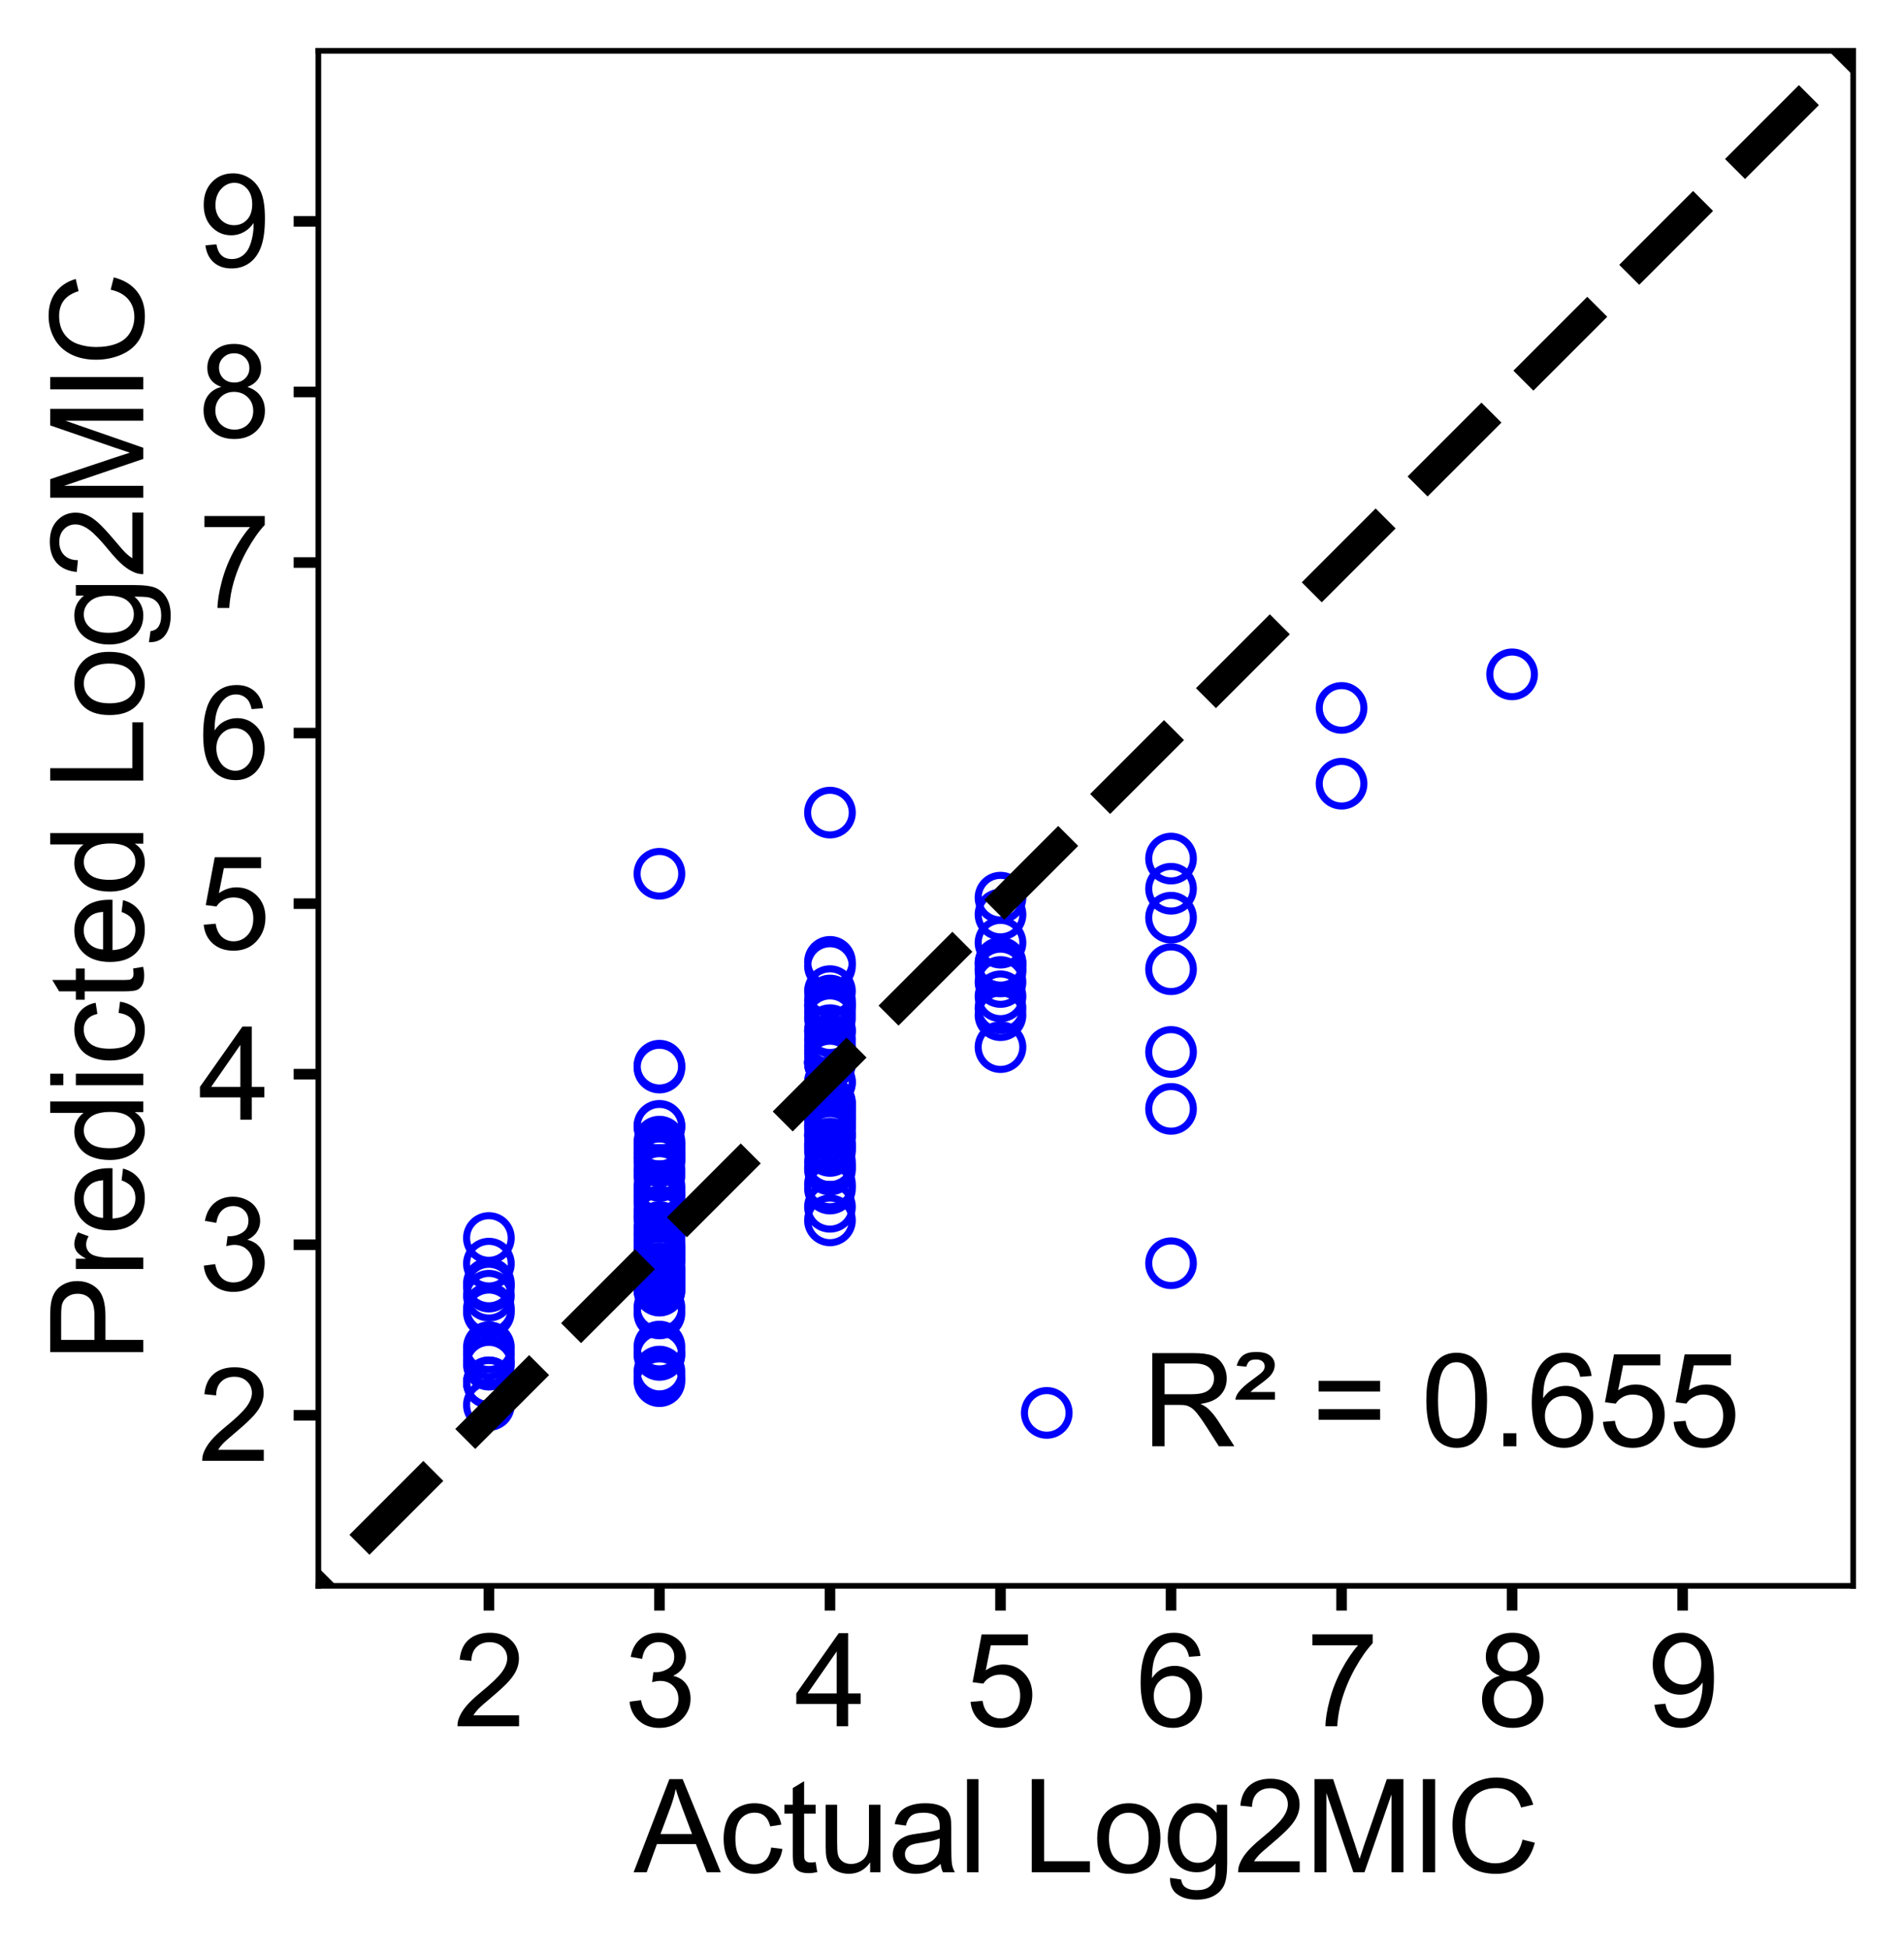 <?xml version="1.0" encoding="utf-8" standalone="no"?>
<!DOCTYPE svg PUBLIC "-//W3C//DTD SVG 1.1//EN"
  "http://www.w3.org/Graphics/SVG/1.1/DTD/svg11.dtd">
<svg height="276.193pt" version="1.1" viewBox="0 0 269.742 276.193" width="269.742pt" xmlns="http://www.w3.org/2000/svg" xmlns:xlink="http://www.w3.org/1999/xlink">
 <defs>
  <style type="text/css">*{stroke-linecap:butt;stroke-linejoin:round;}</style>
 </defs>
 <g id="figure_1">
  <g id="patch_1">
   <path d="M 0 276.193 
L 269.742 276.193 
L 269.742 0 
L 0 0 
z
" style="fill:#ffffff;"/>
  </g>
  <g id="axes_1">
   <g id="patch_2">
    <path d="M 45.102 224.64 
L 262.542 224.64 
L 262.542 7.2 
L 45.102 7.2 
z
" style="fill:#ffffff;"/>
   </g>
   <g id="PathCollection_1">
    <defs>
     <path d="M 0 3.162 
C 0.839 3.162 1.643 2.829 2.236 2.236 
C 2.829 1.643 3.162 0.839 3.162 -0 
C 3.162 -0.839 2.829 -1.643 2.236 -2.236 
C 1.643 -2.829 0.839 -3.162 0 -3.162 
C -0.839 -3.162 -1.643 -2.829 -2.236 -2.236 
C -2.829 -1.643 -3.162 -0.839 -3.162 0 
C -3.162 0.839 -2.829 1.643 -2.236 2.236 
C -1.643 2.829 -0.839 3.162 0 3.162 
z
" id="C0_0_17743bf99c"/>
    </defs>
    <g clip-path="url(#p6f85a875b4)">
     <use style="fill:none;stroke:#0000ff;" x="165.902" xlink:href="#C0_0_17743bf99c" y="178.937"/>
    </g>
    <g clip-path="url(#p6f85a875b4)">
     <use style="fill:none;stroke:#0000ff;" x="117.582" xlink:href="#C0_0_17743bf99c" y="147.247"/>
    </g>
    <g clip-path="url(#p6f85a875b4)">
     <use style="fill:none;stroke:#0000ff;" x="69.262" xlink:href="#C0_0_17743bf99c" y="183.536"/>
    </g>
    <g clip-path="url(#p6f85a875b4)">
     <use style="fill:none;stroke:#0000ff;" x="69.262" xlink:href="#C0_0_17743bf99c" y="193.302"/>
    </g>
    <g clip-path="url(#p6f85a875b4)">
     <use style="fill:none;stroke:#0000ff;" x="141.742" xlink:href="#C0_0_17743bf99c" y="127.152"/>
    </g>
    <g clip-path="url(#p6f85a875b4)">
     <use style="fill:none;stroke:#0000ff;" x="93.422" xlink:href="#C0_0_17743bf99c" y="168.033"/>
    </g>
    <g clip-path="url(#p6f85a875b4)">
     <use style="fill:none;stroke:#0000ff;" x="93.422" xlink:href="#C0_0_17743bf99c" y="181.04"/>
    </g>
    <g clip-path="url(#p6f85a875b4)">
     <use style="fill:none;stroke:#0000ff;" x="165.902" xlink:href="#C0_0_17743bf99c" y="137.291"/>
    </g>
    <g clip-path="url(#p6f85a875b4)">
     <use style="fill:none;stroke:#0000ff;" x="93.422" xlink:href="#C0_0_17743bf99c" y="164.102"/>
    </g>
    <g clip-path="url(#p6f85a875b4)">
     <use style="fill:none;stroke:#0000ff;" x="69.262" xlink:href="#C0_0_17743bf99c" y="195.877"/>
    </g>
    <g clip-path="url(#p6f85a875b4)">
     <use style="fill:none;stroke:#0000ff;" x="117.582" xlink:href="#C0_0_17743bf99c" y="159.907"/>
    </g>
    <g clip-path="url(#p6f85a875b4)">
     <use style="fill:none;stroke:#0000ff;" x="69.262" xlink:href="#C0_0_17743bf99c" y="199.023"/>
    </g>
    <g clip-path="url(#p6f85a875b4)">
     <use style="fill:none;stroke:#0000ff;" x="190.062" xlink:href="#C0_0_17743bf99c" y="100.278"/>
    </g>
    <g clip-path="url(#p6f85a875b4)">
     <use style="fill:none;stroke:#0000ff;" x="165.902" xlink:href="#C0_0_17743bf99c" y="121.616"/>
    </g>
    <g clip-path="url(#p6f85a875b4)">
     <use style="fill:none;stroke:#0000ff;" x="117.582" xlink:href="#C0_0_17743bf99c" y="162.258"/>
    </g>
    <g clip-path="url(#p6f85a875b4)">
     <use style="fill:none;stroke:#0000ff;" x="214.222" xlink:href="#C0_0_17743bf99c" y="95.52"/>
    </g>
    <g clip-path="url(#p6f85a875b4)">
     <use style="fill:none;stroke:#0000ff;" x="190.062" xlink:href="#C0_0_17743bf99c" y="111.012"/>
    </g>
    <g clip-path="url(#p6f85a875b4)">
     <use style="fill:none;stroke:#0000ff;" x="117.582" xlink:href="#C0_0_17743bf99c" y="158.726"/>
    </g>
    <g clip-path="url(#p6f85a875b4)">
     <use style="fill:none;stroke:#0000ff;" x="117.582" xlink:href="#C0_0_17743bf99c" y="161.985"/>
    </g>
    <g clip-path="url(#p6f85a875b4)">
     <use style="fill:none;stroke:#0000ff;" x="93.422" xlink:href="#C0_0_17743bf99c" y="179.655"/>
    </g>
    <g clip-path="url(#p6f85a875b4)">
     <use style="fill:none;stroke:#0000ff;" x="69.262" xlink:href="#C0_0_17743bf99c" y="192.844"/>
    </g>
    <g clip-path="url(#p6f85a875b4)">
     <use style="fill:none;stroke:#0000ff;" x="117.582" xlink:href="#C0_0_17743bf99c" y="153.258"/>
    </g>
    <g clip-path="url(#p6f85a875b4)">
     <use style="fill:none;stroke:#0000ff;" x="93.422" xlink:href="#C0_0_17743bf99c" y="182.316"/>
    </g>
    <g clip-path="url(#p6f85a875b4)">
     <use style="fill:none;stroke:#0000ff;" x="69.262" xlink:href="#C0_0_17743bf99c" y="191.807"/>
    </g>
    <g clip-path="url(#p6f85a875b4)">
     <use style="fill:none;stroke:#0000ff;" x="165.902" xlink:href="#C0_0_17743bf99c" y="157.072"/>
    </g>
    <g clip-path="url(#p6f85a875b4)">
     <use style="fill:none;stroke:#0000ff;" x="117.582" xlink:href="#C0_0_17743bf99c" y="115.106"/>
    </g>
    <g clip-path="url(#p6f85a875b4)">
     <use style="fill:none;stroke:#0000ff;" x="117.582" xlink:href="#C0_0_17743bf99c" y="141.723"/>
    </g>
    <g clip-path="url(#p6f85a875b4)">
     <use style="fill:none;stroke:#0000ff;" x="141.742" xlink:href="#C0_0_17743bf99c" y="141.13"/>
    </g>
    <g clip-path="url(#p6f85a875b4)">
     <use style="fill:none;stroke:#0000ff;" x="117.582" xlink:href="#C0_0_17743bf99c" y="150.455"/>
    </g>
    <g clip-path="url(#p6f85a875b4)">
     <use style="fill:none;stroke:#0000ff;" x="117.582" xlink:href="#C0_0_17743bf99c" y="150.539"/>
    </g>
    <g clip-path="url(#p6f85a875b4)">
     <use style="fill:none;stroke:#0000ff;" x="93.422" xlink:href="#C0_0_17743bf99c" y="180.865"/>
    </g>
    <g clip-path="url(#p6f85a875b4)">
     <use style="fill:none;stroke:#0000ff;" x="93.422" xlink:href="#C0_0_17743bf99c" y="166.576"/>
    </g>
    <g clip-path="url(#p6f85a875b4)">
     <use style="fill:none;stroke:#0000ff;" x="117.582" xlink:href="#C0_0_17743bf99c" y="170.941"/>
    </g>
    <g clip-path="url(#p6f85a875b4)">
     <use style="fill:none;stroke:#0000ff;" x="117.582" xlink:href="#C0_0_17743bf99c" y="159.361"/>
    </g>
    <g clip-path="url(#p6f85a875b4)">
     <use style="fill:none;stroke:#0000ff;" x="117.582" xlink:href="#C0_0_17743bf99c" y="162.596"/>
    </g>
    <g clip-path="url(#p6f85a875b4)">
     <use style="fill:none;stroke:#0000ff;" x="93.422" xlink:href="#C0_0_17743bf99c" y="180.103"/>
    </g>
    <g clip-path="url(#p6f85a875b4)">
     <use style="fill:none;stroke:#0000ff;" x="93.422" xlink:href="#C0_0_17743bf99c" y="182.059"/>
    </g>
    <g clip-path="url(#p6f85a875b4)">
     <use style="fill:none;stroke:#0000ff;" x="117.582" xlink:href="#C0_0_17743bf99c" y="158.192"/>
    </g>
    <g clip-path="url(#p6f85a875b4)">
     <use style="fill:none;stroke:#0000ff;" x="93.422" xlink:href="#C0_0_17743bf99c" y="151.22"/>
    </g>
    <g clip-path="url(#p6f85a875b4)">
     <use style="fill:none;stroke:#0000ff;" x="93.422" xlink:href="#C0_0_17743bf99c" y="177.489"/>
    </g>
    <g clip-path="url(#p6f85a875b4)">
     <use style="fill:none;stroke:#0000ff;" x="117.582" xlink:href="#C0_0_17743bf99c" y="145.922"/>
    </g>
    <g clip-path="url(#p6f85a875b4)">
     <use style="fill:none;stroke:#0000ff;" x="117.582" xlink:href="#C0_0_17743bf99c" y="158.353"/>
    </g>
    <g clip-path="url(#p6f85a875b4)">
     <use style="fill:none;stroke:#0000ff;" x="117.582" xlink:href="#C0_0_17743bf99c" y="149.251"/>
    </g>
    <g clip-path="url(#p6f85a875b4)">
     <use style="fill:none;stroke:#0000ff;" x="117.582" xlink:href="#C0_0_17743bf99c" y="163.028"/>
    </g>
    <g clip-path="url(#p6f85a875b4)">
     <use style="fill:none;stroke:#0000ff;" x="93.422" xlink:href="#C0_0_17743bf99c" y="163.271"/>
    </g>
    <g clip-path="url(#p6f85a875b4)">
     <use style="fill:none;stroke:#0000ff;" x="93.422" xlink:href="#C0_0_17743bf99c" y="180.391"/>
    </g>
    <g clip-path="url(#p6f85a875b4)">
     <use style="fill:none;stroke:#0000ff;" x="141.742" xlink:href="#C0_0_17743bf99c" y="137.607"/>
    </g>
    <g clip-path="url(#p6f85a875b4)">
     <use style="fill:none;stroke:#0000ff;" x="141.742" xlink:href="#C0_0_17743bf99c" y="136.38"/>
    </g>
    <g clip-path="url(#p6f85a875b4)">
     <use style="fill:none;stroke:#0000ff;" x="117.582" xlink:href="#C0_0_17743bf99c" y="142.495"/>
    </g>
    <g clip-path="url(#p6f85a875b4)">
     <use style="fill:none;stroke:#0000ff;" x="117.582" xlink:href="#C0_0_17743bf99c" y="157.148"/>
    </g>
    <g clip-path="url(#p6f85a875b4)">
     <use style="fill:none;stroke:#0000ff;" x="141.742" xlink:href="#C0_0_17743bf99c" y="136.479"/>
    </g>
    <g clip-path="url(#p6f85a875b4)">
     <use style="fill:none;stroke:#0000ff;" x="165.902" xlink:href="#C0_0_17743bf99c" y="129.989"/>
    </g>
    <g clip-path="url(#p6f85a875b4)">
     <use style="fill:none;stroke:#0000ff;" x="165.902" xlink:href="#C0_0_17743bf99c" y="125.891"/>
    </g>
    <g clip-path="url(#p6f85a875b4)">
     <use style="fill:none;stroke:#0000ff;" x="117.582" xlink:href="#C0_0_17743bf99c" y="160.737"/>
    </g>
    <g clip-path="url(#p6f85a875b4)">
     <use style="fill:none;stroke:#0000ff;" x="93.422" xlink:href="#C0_0_17743bf99c" y="170.347"/>
    </g>
    <g clip-path="url(#p6f85a875b4)">
     <use style="fill:none;stroke:#0000ff;" x="93.422" xlink:href="#C0_0_17743bf99c" y="163.588"/>
    </g>
    <g clip-path="url(#p6f85a875b4)">
     <use style="fill:none;stroke:#0000ff;" x="93.422" xlink:href="#C0_0_17743bf99c" y="169.448"/>
    </g>
    <g clip-path="url(#p6f85a875b4)">
     <use style="fill:none;stroke:#0000ff;" x="93.422" xlink:href="#C0_0_17743bf99c" y="172.391"/>
    </g>
    <g clip-path="url(#p6f85a875b4)">
     <use style="fill:none;stroke:#0000ff;" x="117.582" xlink:href="#C0_0_17743bf99c" y="136.839"/>
    </g>
    <g clip-path="url(#p6f85a875b4)">
     <use style="fill:none;stroke:#0000ff;" x="93.422" xlink:href="#C0_0_17743bf99c" y="150.954"/>
    </g>
    <g clip-path="url(#p6f85a875b4)">
     <use style="fill:none;stroke:#0000ff;" x="117.582" xlink:href="#C0_0_17743bf99c" y="172.865"/>
    </g>
    <g clip-path="url(#p6f85a875b4)">
     <use style="fill:none;stroke:#0000ff;" x="117.582" xlink:href="#C0_0_17743bf99c" y="136.247"/>
    </g>
    <g clip-path="url(#p6f85a875b4)">
     <use style="fill:none;stroke:#0000ff;" x="141.742" xlink:href="#C0_0_17743bf99c" y="148.324"/>
    </g>
    <g clip-path="url(#p6f85a875b4)">
     <use style="fill:none;stroke:#0000ff;" x="141.742" xlink:href="#C0_0_17743bf99c" y="133.53"/>
    </g>
    <g clip-path="url(#p6f85a875b4)">
     <use style="fill:none;stroke:#0000ff;" x="141.742" xlink:href="#C0_0_17743bf99c" y="143.798"/>
    </g>
    <g clip-path="url(#p6f85a875b4)">
     <use style="fill:none;stroke:#0000ff;" x="117.582" xlink:href="#C0_0_17743bf99c" y="158.212"/>
    </g>
    <g clip-path="url(#p6f85a875b4)">
     <use style="fill:none;stroke:#0000ff;" x="93.422" xlink:href="#C0_0_17743bf99c" y="162.194"/>
    </g>
    <g clip-path="url(#p6f85a875b4)">
     <use style="fill:none;stroke:#0000ff;" x="93.422" xlink:href="#C0_0_17743bf99c" y="168.664"/>
    </g>
    <g clip-path="url(#p6f85a875b4)">
     <use style="fill:none;stroke:#0000ff;" x="117.582" xlink:href="#C0_0_17743bf99c" y="165.238"/>
    </g>
    <g clip-path="url(#p6f85a875b4)">
     <use style="fill:none;stroke:#0000ff;" x="141.742" xlink:href="#C0_0_17743bf99c" y="142.793"/>
    </g>
    <g clip-path="url(#p6f85a875b4)">
     <use style="fill:none;stroke:#0000ff;" x="117.582" xlink:href="#C0_0_17743bf99c" y="168.36"/>
    </g>
    <g clip-path="url(#p6f85a875b4)">
     <use style="fill:none;stroke:#0000ff;" x="93.422" xlink:href="#C0_0_17743bf99c" y="165.716"/>
    </g>
    <g clip-path="url(#p6f85a875b4)">
     <use style="fill:none;stroke:#0000ff;" x="93.422" xlink:href="#C0_0_17743bf99c" y="123.769"/>
    </g>
    <g clip-path="url(#p6f85a875b4)">
     <use style="fill:none;stroke:#0000ff;" x="141.742" xlink:href="#C0_0_17743bf99c" y="139.099"/>
    </g>
    <g clip-path="url(#p6f85a875b4)">
     <use style="fill:none;stroke:#0000ff;" x="141.742" xlink:href="#C0_0_17743bf99c" y="129.542"/>
    </g>
    <g clip-path="url(#p6f85a875b4)">
     <use style="fill:none;stroke:#0000ff;" x="93.422" xlink:href="#C0_0_17743bf99c" y="179.907"/>
    </g>
    <g clip-path="url(#p6f85a875b4)">
     <use style="fill:none;stroke:#0000ff;" x="93.422" xlink:href="#C0_0_17743bf99c" y="178.484"/>
    </g>
    <g clip-path="url(#p6f85a875b4)">
     <use style="fill:none;stroke:#0000ff;" x="93.422" xlink:href="#C0_0_17743bf99c" y="172.306"/>
    </g>
    <g clip-path="url(#p6f85a875b4)">
     <use style="fill:none;stroke:#0000ff;" x="93.422" xlink:href="#C0_0_17743bf99c" y="195.125"/>
    </g>
    <g clip-path="url(#p6f85a875b4)">
     <use style="fill:none;stroke:#0000ff;" x="93.422" xlink:href="#C0_0_17743bf99c" y="171.582"/>
    </g>
    <g clip-path="url(#p6f85a875b4)">
     <use style="fill:none;stroke:#0000ff;" x="93.422" xlink:href="#C0_0_17743bf99c" y="194.282"/>
    </g>
    <g clip-path="url(#p6f85a875b4)">
     <use style="fill:none;stroke:#0000ff;" x="93.422" xlink:href="#C0_0_17743bf99c" y="164.027"/>
    </g>
    <g clip-path="url(#p6f85a875b4)">
     <use style="fill:none;stroke:#0000ff;" x="93.422" xlink:href="#C0_0_17743bf99c" y="182.313"/>
    </g>
    <g clip-path="url(#p6f85a875b4)">
     <use style="fill:none;stroke:#0000ff;" x="69.262" xlink:href="#C0_0_17743bf99c" y="185.374"/>
    </g>
    <g clip-path="url(#p6f85a875b4)">
     <use style="fill:none;stroke:#0000ff;" x="117.582" xlink:href="#C0_0_17743bf99c" y="146.114"/>
    </g>
    <g clip-path="url(#p6f85a875b4)">
     <use style="fill:none;stroke:#0000ff;" x="117.582" xlink:href="#C0_0_17743bf99c" y="157.094"/>
    </g>
    <g clip-path="url(#p6f85a875b4)">
     <use style="fill:none;stroke:#0000ff;" x="69.262" xlink:href="#C0_0_17743bf99c" y="185.896"/>
    </g>
    <g clip-path="url(#p6f85a875b4)">
     <use style="fill:none;stroke:#0000ff;" x="93.422" xlink:href="#C0_0_17743bf99c" y="186.046"/>
    </g>
    <g clip-path="url(#p6f85a875b4)">
     <use style="fill:none;stroke:#0000ff;" x="93.422" xlink:href="#C0_0_17743bf99c" y="195.64"/>
    </g>
    <g clip-path="url(#p6f85a875b4)">
     <use style="fill:none;stroke:#0000ff;" x="93.422" xlink:href="#C0_0_17743bf99c" y="163.318"/>
    </g>
    <g clip-path="url(#p6f85a875b4)">
     <use style="fill:none;stroke:#0000ff;" x="93.422" xlink:href="#C0_0_17743bf99c" y="172.044"/>
    </g>
    <g clip-path="url(#p6f85a875b4)">
     <use style="fill:none;stroke:#0000ff;" x="93.422" xlink:href="#C0_0_17743bf99c" y="177.727"/>
    </g>
    <g clip-path="url(#p6f85a875b4)">
     <use style="fill:none;stroke:#0000ff;" x="93.422" xlink:href="#C0_0_17743bf99c" y="176.897"/>
    </g>
    <g clip-path="url(#p6f85a875b4)">
     <use style="fill:none;stroke:#0000ff;" x="93.422" xlink:href="#C0_0_17743bf99c" y="182.71"/>
    </g>
    <g clip-path="url(#p6f85a875b4)">
     <use style="fill:none;stroke:#0000ff;" x="69.262" xlink:href="#C0_0_17743bf99c" y="178.995"/>
    </g>
    <g clip-path="url(#p6f85a875b4)">
     <use style="fill:none;stroke:#0000ff;" x="93.422" xlink:href="#C0_0_17743bf99c" y="164.498"/>
    </g>
    <g clip-path="url(#p6f85a875b4)">
     <use style="fill:none;stroke:#0000ff;" x="93.422" xlink:href="#C0_0_17743bf99c" y="178.28"/>
    </g>
    <g clip-path="url(#p6f85a875b4)">
     <use style="fill:none;stroke:#0000ff;" x="93.422" xlink:href="#C0_0_17743bf99c" y="190.74"/>
    </g>
    <g clip-path="url(#p6f85a875b4)">
     <use style="fill:none;stroke:#0000ff;" x="93.422" xlink:href="#C0_0_17743bf99c" y="159.477"/>
    </g>
    <g clip-path="url(#p6f85a875b4)">
     <use style="fill:none;stroke:#0000ff;" x="117.582" xlink:href="#C0_0_17743bf99c" y="144.228"/>
    </g>
    <g clip-path="url(#p6f85a875b4)">
     <use style="fill:none;stroke:#0000ff;" x="93.422" xlink:href="#C0_0_17743bf99c" y="169.244"/>
    </g>
    <g clip-path="url(#p6f85a875b4)">
     <use style="fill:none;stroke:#0000ff;" x="93.422" xlink:href="#C0_0_17743bf99c" y="178.646"/>
    </g>
    <g clip-path="url(#p6f85a875b4)">
     <use style="fill:none;stroke:#0000ff;" x="93.422" xlink:href="#C0_0_17743bf99c" y="182.818"/>
    </g>
    <g clip-path="url(#p6f85a875b4)">
     <use style="fill:none;stroke:#0000ff;" x="69.262" xlink:href="#C0_0_17743bf99c" y="195.823"/>
    </g>
    <g clip-path="url(#p6f85a875b4)">
     <use style="fill:none;stroke:#0000ff;" x="93.422" xlink:href="#C0_0_17743bf99c" y="174.736"/>
    </g>
    <g clip-path="url(#p6f85a875b4)">
     <use style="fill:none;stroke:#0000ff;" x="93.422" xlink:href="#C0_0_17743bf99c" y="185.192"/>
    </g>
    <g clip-path="url(#p6f85a875b4)">
     <use style="fill:none;stroke:#0000ff;" x="69.262" xlink:href="#C0_0_17743bf99c" y="181.804"/>
    </g>
    <g clip-path="url(#p6f85a875b4)">
     <use style="fill:none;stroke:#0000ff;" x="69.262" xlink:href="#C0_0_17743bf99c" y="182.246"/>
    </g>
    <g clip-path="url(#p6f85a875b4)">
     <use style="fill:none;stroke:#0000ff;" x="69.262" xlink:href="#C0_0_17743bf99c" y="195.807"/>
    </g>
    <g clip-path="url(#p6f85a875b4)">
     <use style="fill:none;stroke:#0000ff;" x="93.422" xlink:href="#C0_0_17743bf99c" y="191.631"/>
    </g>
    <g clip-path="url(#p6f85a875b4)">
     <use style="fill:none;stroke:#0000ff;" x="93.422" xlink:href="#C0_0_17743bf99c" y="181.327"/>
    </g>
    <g clip-path="url(#p6f85a875b4)">
     <use style="fill:none;stroke:#0000ff;" x="93.422" xlink:href="#C0_0_17743bf99c" y="191.919"/>
    </g>
    <g clip-path="url(#p6f85a875b4)">
     <use style="fill:none;stroke:#0000ff;" x="69.262" xlink:href="#C0_0_17743bf99c" y="190.827"/>
    </g>
    <g clip-path="url(#p6f85a875b4)">
     <use style="fill:none;stroke:#0000ff;" x="93.422" xlink:href="#C0_0_17743bf99c" y="181.814"/>
    </g>
    <g clip-path="url(#p6f85a875b4)">
     <use style="fill:none;stroke:#0000ff;" x="93.422" xlink:href="#C0_0_17743bf99c" y="162.52"/>
    </g>
    <g clip-path="url(#p6f85a875b4)">
     <use style="fill:none;stroke:#0000ff;" x="117.582" xlink:href="#C0_0_17743bf99c" y="164.635"/>
    </g>
    <g clip-path="url(#p6f85a875b4)">
     <use style="fill:none;stroke:#0000ff;" x="117.582" xlink:href="#C0_0_17743bf99c" y="142.37"/>
    </g>
    <g clip-path="url(#p6f85a875b4)">
     <use style="fill:none;stroke:#0000ff;" x="117.582" xlink:href="#C0_0_17743bf99c" y="148.177"/>
    </g>
    <g clip-path="url(#p6f85a875b4)">
     <use style="fill:none;stroke:#0000ff;" x="117.582" xlink:href="#C0_0_17743bf99c" y="150.531"/>
    </g>
    <g clip-path="url(#p6f85a875b4)">
     <use style="fill:none;stroke:#0000ff;" x="117.582" xlink:href="#C0_0_17743bf99c" y="148.743"/>
    </g>
    <g clip-path="url(#p6f85a875b4)">
     <use style="fill:none;stroke:#0000ff;" x="117.582" xlink:href="#C0_0_17743bf99c" y="165.671"/>
    </g>
    <g clip-path="url(#p6f85a875b4)">
     <use style="fill:none;stroke:#0000ff;" x="117.582" xlink:href="#C0_0_17743bf99c" y="156.182"/>
    </g>
    <g clip-path="url(#p6f85a875b4)">
     <use style="fill:none;stroke:#0000ff;" x="117.582" xlink:href="#C0_0_17743bf99c" y="167.76"/>
    </g>
    <g clip-path="url(#p6f85a875b4)">
     <use style="fill:none;stroke:#0000ff;" x="93.422" xlink:href="#C0_0_17743bf99c" y="172.306"/>
    </g>
    <g clip-path="url(#p6f85a875b4)">
     <use style="fill:none;stroke:#0000ff;" x="117.582" xlink:href="#C0_0_17743bf99c" y="143.353"/>
    </g>
    <g clip-path="url(#p6f85a875b4)">
     <use style="fill:none;stroke:#0000ff;" x="117.582" xlink:href="#C0_0_17743bf99c" y="140.395"/>
    </g>
    <g clip-path="url(#p6f85a875b4)">
     <use style="fill:none;stroke:#0000ff;" x="117.582" xlink:href="#C0_0_17743bf99c" y="159.504"/>
    </g>
    <g clip-path="url(#p6f85a875b4)">
     <use style="fill:none;stroke:#0000ff;" x="117.582" xlink:href="#C0_0_17743bf99c" y="150.503"/>
    </g>
    <g clip-path="url(#p6f85a875b4)">
     <use style="fill:none;stroke:#0000ff;" x="117.582" xlink:href="#C0_0_17743bf99c" y="150.412"/>
    </g>
    <g clip-path="url(#p6f85a875b4)">
     <use style="fill:none;stroke:#0000ff;" x="117.582" xlink:href="#C0_0_17743bf99c" y="160.777"/>
    </g>
    <g clip-path="url(#p6f85a875b4)">
     <use style="fill:none;stroke:#0000ff;" x="117.582" xlink:href="#C0_0_17743bf99c" y="150.644"/>
    </g>
    <g clip-path="url(#p6f85a875b4)">
     <use style="fill:none;stroke:#0000ff;" x="93.422" xlink:href="#C0_0_17743bf99c" y="161.712"/>
    </g>
    <g clip-path="url(#p6f85a875b4)">
     <use style="fill:none;stroke:#0000ff;" x="141.742" xlink:href="#C0_0_17743bf99c" y="137.16"/>
    </g>
    <g clip-path="url(#p6f85a875b4)">
     <use style="fill:none;stroke:#0000ff;" x="117.582" xlink:href="#C0_0_17743bf99c" y="153.361"/>
    </g>
    <g clip-path="url(#p6f85a875b4)">
     <use style="fill:none;stroke:#0000ff;" x="117.582" xlink:href="#C0_0_17743bf99c" y="157.402"/>
    </g>
    <g clip-path="url(#p6f85a875b4)">
     <use style="fill:none;stroke:#0000ff;" x="93.422" xlink:href="#C0_0_17743bf99c" y="173.813"/>
    </g>
    <g clip-path="url(#p6f85a875b4)">
     <use style="fill:none;stroke:#0000ff;" x="93.422" xlink:href="#C0_0_17743bf99c" y="176.964"/>
    </g>
    <g clip-path="url(#p6f85a875b4)">
     <use style="fill:none;stroke:#0000ff;" x="69.262" xlink:href="#C0_0_17743bf99c" y="175.361"/>
    </g>
    <g clip-path="url(#p6f85a875b4)">
     <use style="fill:none;stroke:#0000ff;" x="93.422" xlink:href="#C0_0_17743bf99c" y="175.853"/>
    </g>
    <g clip-path="url(#p6f85a875b4)">
     <use style="fill:none;stroke:#0000ff;" x="93.422" xlink:href="#C0_0_17743bf99c" y="163.966"/>
    </g>
    <g clip-path="url(#p6f85a875b4)">
     <use style="fill:none;stroke:#0000ff;" x="93.422" xlink:href="#C0_0_17743bf99c" y="174.855"/>
    </g>
    <g clip-path="url(#p6f85a875b4)">
     <use style="fill:none;stroke:#0000ff;" x="93.422" xlink:href="#C0_0_17743bf99c" y="176.662"/>
    </g>
    <g clip-path="url(#p6f85a875b4)">
     <use style="fill:none;stroke:#0000ff;" x="165.902" xlink:href="#C0_0_17743bf99c" y="149.009"/>
    </g>
    <g clip-path="url(#p6f85a875b4)">
     <use style="fill:none;stroke:#0000ff;" x="117.582" xlink:href="#C0_0_17743bf99c" y="156.361"/>
    </g>
    <g clip-path="url(#p6f85a875b4)">
     <use style="fill:none;stroke:#0000ff;" x="117.582" xlink:href="#C0_0_17743bf99c" y="156.571"/>
    </g>
    <g clip-path="url(#p6f85a875b4)">
     <use style="fill:none;stroke:#0000ff;" x="93.422" xlink:href="#C0_0_17743bf99c" y="159.6"/>
    </g>
    <g clip-path="url(#p6f85a875b4)">
     <use style="fill:none;stroke:#0000ff;" x="117.582" xlink:href="#C0_0_17743bf99c" y="160.909"/>
    </g>
   </g>
   <g id="PathCollection_2"/>
   <g id="matplotlib.axis_1">
    <g id="xtick_1">
     <g id="line2d_1">
      <defs>
       <path d="M 0 0 
L 0 3.5 
" id="m85baf3db47" style="stroke:#000000;stroke-width:1.5;"/>
      </defs>
      <g>
       <use style="stroke:#000000;stroke-width:1.5;" x="69.262" xlink:href="#m85baf3db47" y="224.64"/>
      </g>
     </g>
     <g id="text_1">
      <!-- 2 -->
      <g transform="translate(64.257 244.524)scale(0.18 -0.18)">
       <defs>
        <path d="M 3222 541 
L 3222 0 
L 194 0 
Q 188 203 259 391 
Q 375 700 629 1000 
Q 884 1300 1366 1694 
Q 2113 2306 2375 2664 
Q 2638 3022 2638 3341 
Q 2638 3675 2398 3904 
Q 2159 4134 1775 4134 
Q 1369 4134 1125 3890 
Q 881 3647 878 3216 
L 300 3275 
Q 359 3922 746 4261 
Q 1134 4600 1788 4600 
Q 2447 4600 2831 4234 
Q 3216 3869 3216 3328 
Q 3216 3053 3103 2787 
Q 2991 2522 2730 2228 
Q 2469 1934 1863 1422 
Q 1356 997 1212 845 
Q 1069 694 975 541 
L 3222 541 
z
" id="ArialMT-32" transform="scale(0.016)"/>
       </defs>
       <use xlink:href="#ArialMT-32"/>
      </g>
     </g>
    </g>
    <g id="xtick_2">
     <g id="line2d_2">
      <g>
       <use style="stroke:#000000;stroke-width:1.5;" x="93.422" xlink:href="#m85baf3db47" y="224.64"/>
      </g>
     </g>
     <g id="text_2">
      <!-- 3 -->
      <g transform="translate(88.417 244.524)scale(0.18 -0.18)">
       <defs>
        <path d="M 269 1209 
L 831 1284 
Q 928 806 1161 595 
Q 1394 384 1728 384 
Q 2125 384 2398 659 
Q 2672 934 2672 1341 
Q 2672 1728 2419 1979 
Q 2166 2231 1775 2231 
Q 1616 2231 1378 2169 
L 1441 2663 
Q 1497 2656 1531 2656 
Q 1891 2656 2178 2843 
Q 2466 3031 2466 3422 
Q 2466 3731 2256 3934 
Q 2047 4138 1716 4138 
Q 1388 4138 1169 3931 
Q 950 3725 888 3313 
L 325 3413 
Q 428 3978 793 4289 
Q 1159 4600 1703 4600 
Q 2078 4600 2393 4439 
Q 2709 4278 2876 4000 
Q 3044 3722 3044 3409 
Q 3044 3113 2884 2869 
Q 2725 2625 2413 2481 
Q 2819 2388 3044 2092 
Q 3269 1797 3269 1353 
Q 3269 753 2831 336 
Q 2394 -81 1725 -81 
Q 1122 -81 723 278 
Q 325 638 269 1209 
z
" id="ArialMT-33" transform="scale(0.016)"/>
       </defs>
       <use xlink:href="#ArialMT-33"/>
      </g>
     </g>
    </g>
    <g id="xtick_3">
     <g id="line2d_3">
      <g>
       <use style="stroke:#000000;stroke-width:1.5;" x="117.582" xlink:href="#m85baf3db47" y="224.64"/>
      </g>
     </g>
     <g id="text_3">
      <!-- 4 -->
      <g transform="translate(112.577 244.524)scale(0.18 -0.18)">
       <defs>
        <path d="M 2069 0 
L 2069 1097 
L 81 1097 
L 81 1613 
L 2172 4581 
L 2631 4581 
L 2631 1613 
L 3250 1613 
L 3250 1097 
L 2631 1097 
L 2631 0 
L 2069 0 
z
M 2069 1613 
L 2069 3678 
L 634 1613 
L 2069 1613 
z
" id="ArialMT-34" transform="scale(0.016)"/>
       </defs>
       <use xlink:href="#ArialMT-34"/>
      </g>
     </g>
    </g>
    <g id="xtick_4">
     <g id="line2d_4">
      <g>
       <use style="stroke:#000000;stroke-width:1.5;" x="141.742" xlink:href="#m85baf3db47" y="224.64"/>
      </g>
     </g>
     <g id="text_4">
      <!-- 5 -->
      <g transform="translate(136.737 244.524)scale(0.18 -0.18)">
       <defs>
        <path d="M 266 1200 
L 856 1250 
Q 922 819 1161 601 
Q 1400 384 1738 384 
Q 2144 384 2425 690 
Q 2706 997 2706 1503 
Q 2706 1984 2436 2262 
Q 2166 2541 1728 2541 
Q 1456 2541 1237 2417 
Q 1019 2294 894 2097 
L 366 2166 
L 809 4519 
L 3088 4519 
L 3088 3981 
L 1259 3981 
L 1013 2750 
Q 1425 3038 1878 3038 
Q 2478 3038 2890 2622 
Q 3303 2206 3303 1553 
Q 3303 931 2941 478 
Q 2500 -78 1738 -78 
Q 1113 -78 717 272 
Q 322 622 266 1200 
z
" id="ArialMT-35" transform="scale(0.016)"/>
       </defs>
       <use xlink:href="#ArialMT-35"/>
      </g>
     </g>
    </g>
    <g id="xtick_5">
     <g id="line2d_5">
      <g>
       <use style="stroke:#000000;stroke-width:1.5;" x="165.902" xlink:href="#m85baf3db47" y="224.64"/>
      </g>
     </g>
     <g id="text_5">
      <!-- 6 -->
      <g transform="translate(160.897 244.524)scale(0.18 -0.18)">
       <defs>
        <path d="M 3184 3459 
L 2625 3416 
Q 2550 3747 2413 3897 
Q 2184 4138 1850 4138 
Q 1581 4138 1378 3988 
Q 1113 3794 959 3422 
Q 806 3050 800 2363 
Q 1003 2672 1297 2822 
Q 1591 2972 1913 2972 
Q 2475 2972 2870 2558 
Q 3266 2144 3266 1488 
Q 3266 1056 3080 686 
Q 2894 316 2569 119 
Q 2244 -78 1831 -78 
Q 1128 -78 684 439 
Q 241 956 241 2144 
Q 241 3472 731 4075 
Q 1159 4600 1884 4600 
Q 2425 4600 2770 4297 
Q 3116 3994 3184 3459 
z
M 888 1484 
Q 888 1194 1011 928 
Q 1134 663 1356 523 
Q 1578 384 1822 384 
Q 2178 384 2434 671 
Q 2691 959 2691 1453 
Q 2691 1928 2437 2201 
Q 2184 2475 1800 2475 
Q 1419 2475 1153 2201 
Q 888 1928 888 1484 
z
" id="ArialMT-36" transform="scale(0.016)"/>
       </defs>
       <use xlink:href="#ArialMT-36"/>
      </g>
     </g>
    </g>
    <g id="xtick_6">
     <g id="line2d_6">
      <g>
       <use style="stroke:#000000;stroke-width:1.5;" x="190.062" xlink:href="#m85baf3db47" y="224.64"/>
      </g>
     </g>
     <g id="text_6">
      <!-- 7 -->
      <g transform="translate(185.057 244.524)scale(0.18 -0.18)">
       <defs>
        <path d="M 303 3981 
L 303 4522 
L 3269 4522 
L 3269 4084 
Q 2831 3619 2401 2847 
Q 1972 2075 1738 1259 
Q 1569 684 1522 0 
L 944 0 
Q 953 541 1156 1306 
Q 1359 2072 1739 2783 
Q 2119 3494 2547 3981 
L 303 3981 
z
" id="ArialMT-37" transform="scale(0.016)"/>
       </defs>
       <use xlink:href="#ArialMT-37"/>
      </g>
     </g>
    </g>
    <g id="xtick_7">
     <g id="line2d_7">
      <g>
       <use style="stroke:#000000;stroke-width:1.5;" x="214.222" xlink:href="#m85baf3db47" y="224.64"/>
      </g>
     </g>
     <g id="text_7">
      <!-- 8 -->
      <g transform="translate(209.217 244.524)scale(0.18 -0.18)">
       <defs>
        <path d="M 1131 2484 
Q 781 2613 612 2850 
Q 444 3088 444 3419 
Q 444 3919 803 4259 
Q 1163 4600 1759 4600 
Q 2359 4600 2725 4251 
Q 3091 3903 3091 3403 
Q 3091 3084 2923 2848 
Q 2756 2613 2416 2484 
Q 2838 2347 3058 2040 
Q 3278 1734 3278 1309 
Q 3278 722 2862 322 
Q 2447 -78 1769 -78 
Q 1091 -78 675 323 
Q 259 725 259 1325 
Q 259 1772 486 2073 
Q 713 2375 1131 2484 
z
M 1019 3438 
Q 1019 3113 1228 2906 
Q 1438 2700 1772 2700 
Q 2097 2700 2305 2904 
Q 2513 3109 2513 3406 
Q 2513 3716 2298 3927 
Q 2084 4138 1766 4138 
Q 1444 4138 1231 3931 
Q 1019 3725 1019 3438 
z
M 838 1322 
Q 838 1081 952 856 
Q 1066 631 1291 507 
Q 1516 384 1775 384 
Q 2178 384 2440 643 
Q 2703 903 2703 1303 
Q 2703 1709 2433 1975 
Q 2163 2241 1756 2241 
Q 1359 2241 1098 1978 
Q 838 1716 838 1322 
z
" id="ArialMT-38" transform="scale(0.016)"/>
       </defs>
       <use xlink:href="#ArialMT-38"/>
      </g>
     </g>
    </g>
    <g id="xtick_8">
     <g id="line2d_8">
      <g>
       <use style="stroke:#000000;stroke-width:1.5;" x="238.382" xlink:href="#m85baf3db47" y="224.64"/>
      </g>
     </g>
     <g id="text_8">
      <!-- 9 -->
      <g transform="translate(233.377 244.524)scale(0.18 -0.18)">
       <defs>
        <path d="M 350 1059 
L 891 1109 
Q 959 728 1153 556 
Q 1347 384 1650 384 
Q 1909 384 2104 503 
Q 2300 622 2425 820 
Q 2550 1019 2634 1356 
Q 2719 1694 2719 2044 
Q 2719 2081 2716 2156 
Q 2547 1888 2255 1720 
Q 1963 1553 1622 1553 
Q 1053 1553 659 1965 
Q 266 2378 266 3053 
Q 266 3750 677 4175 
Q 1088 4600 1706 4600 
Q 2153 4600 2523 4359 
Q 2894 4119 3086 3673 
Q 3278 3228 3278 2384 
Q 3278 1506 3087 986 
Q 2897 466 2520 194 
Q 2144 -78 1638 -78 
Q 1100 -78 759 220 
Q 419 519 350 1059 
z
M 2653 3081 
Q 2653 3566 2395 3850 
Q 2138 4134 1775 4134 
Q 1400 4134 1122 3828 
Q 844 3522 844 3034 
Q 844 2597 1108 2323 
Q 1372 2050 1759 2050 
Q 2150 2050 2401 2323 
Q 2653 2597 2653 3081 
z
" id="ArialMT-39" transform="scale(0.016)"/>
       </defs>
       <use xlink:href="#ArialMT-39"/>
      </g>
     </g>
    </g>
    <g id="text_9">
     <!-- Actual Log2MIC -->
     <g transform="translate(89.792 265.205)scale(0.18 -0.18)">
      <defs>
       <path d="M -9 0 
L 1750 4581 
L 2403 4581 
L 4278 0 
L 3588 0 
L 3053 1388 
L 1138 1388 
L 634 0 
L -9 0 
z
M 1313 1881 
L 2866 1881 
L 2388 3150 
Q 2169 3728 2063 4100 
Q 1975 3659 1816 3225 
L 1313 1881 
z
" id="ArialMT-41" transform="scale(0.016)"/>
       <path d="M 2588 1216 
L 3141 1144 
Q 3050 572 2676 248 
Q 2303 -75 1759 -75 
Q 1078 -75 664 370 
Q 250 816 250 1647 
Q 250 2184 428 2587 
Q 606 2991 970 3192 
Q 1334 3394 1763 3394 
Q 2303 3394 2647 3120 
Q 2991 2847 3088 2344 
L 2541 2259 
Q 2463 2594 2264 2762 
Q 2066 2931 1784 2931 
Q 1359 2931 1093 2626 
Q 828 2322 828 1663 
Q 828 994 1084 691 
Q 1341 388 1753 388 
Q 2084 388 2306 591 
Q 2528 794 2588 1216 
z
" id="ArialMT-63" transform="scale(0.016)"/>
       <path d="M 1650 503 
L 1731 6 
Q 1494 -44 1306 -44 
Q 1000 -44 831 53 
Q 663 150 594 308 
Q 525 466 525 972 
L 525 2881 
L 113 2881 
L 113 3319 
L 525 3319 
L 525 4141 
L 1084 4478 
L 1084 3319 
L 1650 3319 
L 1650 2881 
L 1084 2881 
L 1084 941 
Q 1084 700 1114 631 
Q 1144 563 1211 522 
Q 1278 481 1403 481 
Q 1497 481 1650 503 
z
" id="ArialMT-74" transform="scale(0.016)"/>
       <path d="M 2597 0 
L 2597 488 
Q 2209 -75 1544 -75 
Q 1250 -75 995 37 
Q 741 150 617 320 
Q 494 491 444 738 
Q 409 903 409 1263 
L 409 3319 
L 972 3319 
L 972 1478 
Q 972 1038 1006 884 
Q 1059 663 1231 536 
Q 1403 409 1656 409 
Q 1909 409 2131 539 
Q 2353 669 2445 892 
Q 2538 1116 2538 1541 
L 2538 3319 
L 3100 3319 
L 3100 0 
L 2597 0 
z
" id="ArialMT-75" transform="scale(0.016)"/>
       <path d="M 2588 409 
Q 2275 144 1986 34 
Q 1697 -75 1366 -75 
Q 819 -75 525 192 
Q 231 459 231 875 
Q 231 1119 342 1320 
Q 453 1522 633 1644 
Q 813 1766 1038 1828 
Q 1203 1872 1538 1913 
Q 2219 1994 2541 2106 
Q 2544 2222 2544 2253 
Q 2544 2597 2384 2738 
Q 2169 2928 1744 2928 
Q 1347 2928 1158 2789 
Q 969 2650 878 2297 
L 328 2372 
Q 403 2725 575 2942 
Q 747 3159 1072 3276 
Q 1397 3394 1825 3394 
Q 2250 3394 2515 3294 
Q 2781 3194 2906 3042 
Q 3031 2891 3081 2659 
Q 3109 2516 3109 2141 
L 3109 1391 
Q 3109 606 3145 398 
Q 3181 191 3288 0 
L 2700 0 
Q 2613 175 2588 409 
z
M 2541 1666 
Q 2234 1541 1622 1453 
Q 1275 1403 1131 1340 
Q 988 1278 909 1158 
Q 831 1038 831 891 
Q 831 666 1001 516 
Q 1172 366 1500 366 
Q 1825 366 2078 508 
Q 2331 650 2450 897 
Q 2541 1088 2541 1459 
L 2541 1666 
z
" id="ArialMT-61" transform="scale(0.016)"/>
       <path d="M 409 0 
L 409 4581 
L 972 4581 
L 972 0 
L 409 0 
z
" id="ArialMT-6c" transform="scale(0.016)"/>
       <path id="ArialMT-20" transform="scale(0.016)"/>
       <path d="M 469 0 
L 469 4581 
L 1075 4581 
L 1075 541 
L 3331 541 
L 3331 0 
L 469 0 
z
" id="ArialMT-4c" transform="scale(0.016)"/>
       <path d="M 213 1659 
Q 213 2581 725 3025 
Q 1153 3394 1769 3394 
Q 2453 3394 2887 2945 
Q 3322 2497 3322 1706 
Q 3322 1066 3130 698 
Q 2938 331 2570 128 
Q 2203 -75 1769 -75 
Q 1072 -75 642 372 
Q 213 819 213 1659 
z
M 791 1659 
Q 791 1022 1069 705 
Q 1347 388 1769 388 
Q 2188 388 2466 706 
Q 2744 1025 2744 1678 
Q 2744 2294 2464 2611 
Q 2184 2928 1769 2928 
Q 1347 2928 1069 2612 
Q 791 2297 791 1659 
z
" id="ArialMT-6f" transform="scale(0.016)"/>
       <path d="M 319 -275 
L 866 -356 
Q 900 -609 1056 -725 
Q 1266 -881 1628 -881 
Q 2019 -881 2231 -725 
Q 2444 -569 2519 -288 
Q 2563 -116 2559 434 
Q 2191 0 1641 0 
Q 956 0 581 494 
Q 206 988 206 1678 
Q 206 2153 378 2554 
Q 550 2956 876 3175 
Q 1203 3394 1644 3394 
Q 2231 3394 2613 2919 
L 2613 3319 
L 3131 3319 
L 3131 450 
Q 3131 -325 2973 -648 
Q 2816 -972 2473 -1159 
Q 2131 -1347 1631 -1347 
Q 1038 -1347 672 -1080 
Q 306 -813 319 -275 
z
M 784 1719 
Q 784 1066 1043 766 
Q 1303 466 1694 466 
Q 2081 466 2343 764 
Q 2606 1063 2606 1700 
Q 2606 2309 2336 2618 
Q 2066 2928 1684 2928 
Q 1309 2928 1046 2623 
Q 784 2319 784 1719 
z
" id="ArialMT-67" transform="scale(0.016)"/>
       <path d="M 475 0 
L 475 4581 
L 1388 4581 
L 2472 1338 
Q 2622 884 2691 659 
Q 2769 909 2934 1394 
L 4031 4581 
L 4847 4581 
L 4847 0 
L 4263 0 
L 4263 3834 
L 2931 0 
L 2384 0 
L 1059 3900 
L 1059 0 
L 475 0 
z
" id="ArialMT-4d" transform="scale(0.016)"/>
       <path d="M 597 0 
L 597 4581 
L 1203 4581 
L 1203 0 
L 597 0 
z
" id="ArialMT-49" transform="scale(0.016)"/>
       <path d="M 3763 1606 
L 4369 1453 
Q 4178 706 3683 314 
Q 3188 -78 2472 -78 
Q 1731 -78 1267 223 
Q 803 525 561 1097 
Q 319 1669 319 2325 
Q 319 3041 592 3573 
Q 866 4106 1370 4382 
Q 1875 4659 2481 4659 
Q 3169 4659 3637 4309 
Q 4106 3959 4291 3325 
L 3694 3184 
Q 3534 3684 3231 3912 
Q 2928 4141 2469 4141 
Q 1941 4141 1586 3887 
Q 1231 3634 1087 3207 
Q 944 2781 944 2328 
Q 944 1744 1114 1308 
Q 1284 872 1643 656 
Q 2003 441 2422 441 
Q 2931 441 3284 734 
Q 3638 1028 3763 1606 
z
" id="ArialMT-43" transform="scale(0.016)"/>
      </defs>
      <use xlink:href="#ArialMT-41"/>
      <use x="66.699" xlink:href="#ArialMT-63"/>
      <use x="116.699" xlink:href="#ArialMT-74"/>
      <use x="144.482" xlink:href="#ArialMT-75"/>
      <use x="200.098" xlink:href="#ArialMT-61"/>
      <use x="255.713" xlink:href="#ArialMT-6c"/>
      <use x="277.93" xlink:href="#ArialMT-20"/>
      <use x="305.713" xlink:href="#ArialMT-4c"/>
      <use x="361.328" xlink:href="#ArialMT-6f"/>
      <use x="416.943" xlink:href="#ArialMT-67"/>
      <use x="472.559" xlink:href="#ArialMT-32"/>
      <use x="528.174" xlink:href="#ArialMT-4d"/>
      <use x="611.475" xlink:href="#ArialMT-49"/>
      <use x="639.258" xlink:href="#ArialMT-43"/>
     </g>
    </g>
   </g>
   <g id="matplotlib.axis_2">
    <g id="ytick_1">
     <g id="line2d_9">
      <defs>
       <path d="M 0 0 
L -3.5 0 
" id="mefa34feb22" style="stroke:#000000;stroke-width:1.5;"/>
      </defs>
      <g>
       <use style="stroke:#000000;stroke-width:1.5;" x="45.102" xlink:href="#mefa34feb22" y="200.48"/>
      </g>
     </g>
     <g id="text_10">
      <!-- 2 -->
      <g transform="translate(28.092 206.922)scale(0.18 -0.18)">
       <use xlink:href="#ArialMT-32"/>
      </g>
     </g>
    </g>
    <g id="ytick_2">
     <g id="line2d_10">
      <g>
       <use style="stroke:#000000;stroke-width:1.5;" x="45.102" xlink:href="#mefa34feb22" y="176.32"/>
      </g>
     </g>
     <g id="text_11">
      <!-- 3 -->
      <g transform="translate(28.092 182.762)scale(0.18 -0.18)">
       <use xlink:href="#ArialMT-33"/>
      </g>
     </g>
    </g>
    <g id="ytick_3">
     <g id="line2d_11">
      <g>
       <use style="stroke:#000000;stroke-width:1.5;" x="45.102" xlink:href="#mefa34feb22" y="152.16"/>
      </g>
     </g>
     <g id="text_12">
      <!-- 4 -->
      <g transform="translate(28.092 158.602)scale(0.18 -0.18)">
       <use xlink:href="#ArialMT-34"/>
      </g>
     </g>
    </g>
    <g id="ytick_4">
     <g id="line2d_12">
      <g>
       <use style="stroke:#000000;stroke-width:1.5;" x="45.102" xlink:href="#mefa34feb22" y="128"/>
      </g>
     </g>
     <g id="text_13">
      <!-- 5 -->
      <g transform="translate(28.092 134.442)scale(0.18 -0.18)">
       <use xlink:href="#ArialMT-35"/>
      </g>
     </g>
    </g>
    <g id="ytick_5">
     <g id="line2d_13">
      <g>
       <use style="stroke:#000000;stroke-width:1.5;" x="45.102" xlink:href="#mefa34feb22" y="103.84"/>
      </g>
     </g>
     <g id="text_14">
      <!-- 6 -->
      <g transform="translate(28.092 110.282)scale(0.18 -0.18)">
       <use xlink:href="#ArialMT-36"/>
      </g>
     </g>
    </g>
    <g id="ytick_6">
     <g id="line2d_14">
      <g>
       <use style="stroke:#000000;stroke-width:1.5;" x="45.102" xlink:href="#mefa34feb22" y="79.68"/>
      </g>
     </g>
     <g id="text_15">
      <!-- 7 -->
      <g transform="translate(28.092 86.122)scale(0.18 -0.18)">
       <use xlink:href="#ArialMT-37"/>
      </g>
     </g>
    </g>
    <g id="ytick_7">
     <g id="line2d_15">
      <g>
       <use style="stroke:#000000;stroke-width:1.5;" x="45.102" xlink:href="#mefa34feb22" y="55.52"/>
      </g>
     </g>
     <g id="text_16">
      <!-- 8 -->
      <g transform="translate(28.092 61.962)scale(0.18 -0.18)">
       <use xlink:href="#ArialMT-38"/>
      </g>
     </g>
    </g>
    <g id="ytick_8">
     <g id="line2d_16">
      <g>
       <use style="stroke:#000000;stroke-width:1.5;" x="45.102" xlink:href="#mefa34feb22" y="31.36"/>
      </g>
     </g>
     <g id="text_17">
      <!-- 9 -->
      <g transform="translate(28.092 37.802)scale(0.18 -0.18)">
       <use xlink:href="#ArialMT-39"/>
      </g>
     </g>
    </g>
    <g id="text_18">
     <!-- Predicted Log2MIC -->
     <g transform="translate(20.303 192.956)rotate(-90)scale(0.18 -0.18)">
      <defs>
       <path d="M 494 0 
L 494 4581 
L 2222 4581 
Q 2678 4581 2919 4538 
Q 3256 4481 3484 4323 
Q 3713 4166 3852 3881 
Q 3991 3597 3991 3256 
Q 3991 2672 3619 2267 
Q 3247 1863 2275 1863 
L 1100 1863 
L 1100 0 
L 494 0 
z
M 1100 2403 
L 2284 2403 
Q 2872 2403 3119 2622 
Q 3366 2841 3366 3238 
Q 3366 3525 3220 3729 
Q 3075 3934 2838 4000 
Q 2684 4041 2272 4041 
L 1100 4041 
L 1100 2403 
z
" id="ArialMT-50" transform="scale(0.016)"/>
       <path d="M 416 0 
L 416 3319 
L 922 3319 
L 922 2816 
Q 1116 3169 1280 3281 
Q 1444 3394 1641 3394 
Q 1925 3394 2219 3213 
L 2025 2691 
Q 1819 2813 1613 2813 
Q 1428 2813 1281 2702 
Q 1134 2591 1072 2394 
Q 978 2094 978 1738 
L 978 0 
L 416 0 
z
" id="ArialMT-72" transform="scale(0.016)"/>
       <path d="M 2694 1069 
L 3275 997 
Q 3138 488 2766 206 
Q 2394 -75 1816 -75 
Q 1088 -75 661 373 
Q 234 822 234 1631 
Q 234 2469 665 2931 
Q 1097 3394 1784 3394 
Q 2450 3394 2872 2941 
Q 3294 2488 3294 1666 
Q 3294 1616 3291 1516 
L 816 1516 
Q 847 969 1125 678 
Q 1403 388 1819 388 
Q 2128 388 2347 550 
Q 2566 713 2694 1069 
z
M 847 1978 
L 2700 1978 
Q 2663 2397 2488 2606 
Q 2219 2931 1791 2931 
Q 1403 2931 1139 2672 
Q 875 2413 847 1978 
z
" id="ArialMT-65" transform="scale(0.016)"/>
       <path d="M 2575 0 
L 2575 419 
Q 2259 -75 1647 -75 
Q 1250 -75 917 144 
Q 584 363 401 755 
Q 219 1147 219 1656 
Q 219 2153 384 2558 
Q 550 2963 881 3178 
Q 1213 3394 1622 3394 
Q 1922 3394 2156 3267 
Q 2391 3141 2538 2938 
L 2538 4581 
L 3097 4581 
L 3097 0 
L 2575 0 
z
M 797 1656 
Q 797 1019 1065 703 
Q 1334 388 1700 388 
Q 2069 388 2326 689 
Q 2584 991 2584 1609 
Q 2584 2291 2321 2609 
Q 2059 2928 1675 2928 
Q 1300 2928 1048 2622 
Q 797 2316 797 1656 
z
" id="ArialMT-64" transform="scale(0.016)"/>
       <path d="M 425 3934 
L 425 4581 
L 988 4581 
L 988 3934 
L 425 3934 
z
M 425 0 
L 425 3319 
L 988 3319 
L 988 0 
L 425 0 
z
" id="ArialMT-69" transform="scale(0.016)"/>
      </defs>
      <use xlink:href="#ArialMT-50"/>
      <use x="66.699" xlink:href="#ArialMT-72"/>
      <use x="100" xlink:href="#ArialMT-65"/>
      <use x="155.615" xlink:href="#ArialMT-64"/>
      <use x="211.23" xlink:href="#ArialMT-69"/>
      <use x="233.447" xlink:href="#ArialMT-63"/>
      <use x="283.447" xlink:href="#ArialMT-74"/>
      <use x="311.23" xlink:href="#ArialMT-65"/>
      <use x="366.846" xlink:href="#ArialMT-64"/>
      <use x="422.461" xlink:href="#ArialMT-20"/>
      <use x="450.244" xlink:href="#ArialMT-4c"/>
      <use x="505.859" xlink:href="#ArialMT-6f"/>
      <use x="561.475" xlink:href="#ArialMT-67"/>
      <use x="617.09" xlink:href="#ArialMT-32"/>
      <use x="672.705" xlink:href="#ArialMT-4d"/>
      <use x="756.006" xlink:href="#ArialMT-49"/>
      <use x="783.789" xlink:href="#ArialMT-43"/>
     </g>
    </g>
   </g>
   <g id="line2d_17">
    <path clip-path="url(#p6f85a875b4)" d="M 20.942 248.8 
L 262.542 7.2 
" style="fill:none;stroke:#000000;stroke-dasharray:14.8,6.4;stroke-dashoffset:0;stroke-width:4;"/>
   </g>
   <g id="patch_3">
    <path d="M 45.102 224.64 
L 45.102 7.2 
" style="fill:none;stroke:#000000;stroke-linecap:square;stroke-linejoin:miter;stroke-width:0.8;"/>
   </g>
   <g id="patch_4">
    <path d="M 262.542 224.64 
L 262.542 7.2 
" style="fill:none;stroke:#000000;stroke-linecap:square;stroke-linejoin:miter;stroke-width:0.8;"/>
   </g>
   <g id="patch_5">
    <path d="M 45.102 224.64 
L 262.542 224.64 
" style="fill:none;stroke:#000000;stroke-linecap:square;stroke-linejoin:miter;stroke-width:0.8;"/>
   </g>
   <g id="patch_6">
    <path d="M 45.102 7.2 
L 262.542 7.2 
" style="fill:none;stroke:#000000;stroke-linecap:square;stroke-linejoin:miter;stroke-width:0.8;"/>
   </g>
   <g id="legend_1">
    <g id="PathCollection_3">
     <path d="M 148.295 203.3 
C 149.134 203.3 149.938 202.967 150.531 202.374 
C 151.124 201.781 151.457 200.976 151.457 200.137 
C 151.457 199.299 151.124 198.494 150.531 197.901 
C 149.938 197.308 149.134 196.975 148.295 196.975 
C 147.456 196.975 146.652 197.308 146.059 197.901 
C 145.466 198.494 145.133 199.299 145.133 200.137 
C 145.133 200.976 145.466 201.781 146.059 202.374 
C 146.652 202.967 147.456 203.3 148.295 203.3 
z
" style="fill:none;stroke:#0000ff;"/>
    </g>
    <g id="text_19">
     <!-- R² = 0.655 -->
     <g transform="translate(161.795 204.863)scale(0.18 -0.18)">
      <defs>
       <path d="M 503 0 
L 503 4581 
L 2534 4581 
Q 3147 4581 3465 4457 
Q 3784 4334 3975 4021 
Q 4166 3709 4166 3331 
Q 4166 2844 3850 2509 
Q 3534 2175 2875 2084 
Q 3116 1969 3241 1856 
Q 3506 1613 3744 1247 
L 4541 0 
L 3778 0 
L 3172 953 
Q 2906 1366 2734 1584 
Q 2563 1803 2427 1890 
Q 2291 1978 2150 2013 
Q 2047 2034 1813 2034 
L 1109 2034 
L 1109 0 
L 503 0 
z
M 1109 2559 
L 2413 2559 
Q 2828 2559 3062 2645 
Q 3297 2731 3419 2920 
Q 3541 3109 3541 3331 
Q 3541 3656 3305 3865 
Q 3069 4075 2559 4075 
L 1109 4075 
L 1109 2559 
z
" id="ArialMT-52" transform="scale(0.016)"/>
       <path d="M 78 2291 
Q 97 2469 225 2647 
Q 422 2916 872 3242 
Q 1322 3569 1406 3663 
Q 1522 3791 1522 3925 
Q 1522 4075 1412 4172 
Q 1303 4269 1091 4269 
Q 884 4269 782 4195 
Q 681 4122 616 3913 
L 144 3963 
Q 234 4309 457 4473 
Q 681 4638 1100 4638 
Q 1572 4638 1792 4453 
Q 2013 4269 2013 4003 
Q 2013 3741 1828 3506 
Q 1688 3331 1188 2972 
Q 928 2781 819 2669 
L 2025 2669 
L 2025 2291 
L 78 2291 
z
" id="ArialMT-b2" transform="scale(0.016)"/>
       <path d="M 3381 2694 
L 356 2694 
L 356 3219 
L 3381 3219 
L 3381 2694 
z
M 3381 1303 
L 356 1303 
L 356 1828 
L 3381 1828 
L 3381 1303 
z
" id="ArialMT-3d" transform="scale(0.016)"/>
       <path d="M 266 2259 
Q 266 3072 433 3567 
Q 600 4063 929 4331 
Q 1259 4600 1759 4600 
Q 2128 4600 2406 4451 
Q 2684 4303 2865 4023 
Q 3047 3744 3150 3342 
Q 3253 2941 3253 2259 
Q 3253 1453 3087 958 
Q 2922 463 2592 192 
Q 2263 -78 1759 -78 
Q 1097 -78 719 397 
Q 266 969 266 2259 
z
M 844 2259 
Q 844 1131 1108 757 
Q 1372 384 1759 384 
Q 2147 384 2411 759 
Q 2675 1134 2675 2259 
Q 2675 3391 2411 3762 
Q 2147 4134 1753 4134 
Q 1366 4134 1134 3806 
Q 844 3388 844 2259 
z
" id="ArialMT-30" transform="scale(0.016)"/>
       <path d="M 581 0 
L 581 641 
L 1222 641 
L 1222 0 
L 581 0 
z
" id="ArialMT-2e" transform="scale(0.016)"/>
      </defs>
      <use xlink:href="#ArialMT-52"/>
      <use x="72.217" xlink:href="#ArialMT-b2"/>
      <use x="105.518" xlink:href="#ArialMT-20"/>
      <use x="133.301" xlink:href="#ArialMT-3d"/>
      <use x="191.699" xlink:href="#ArialMT-20"/>
      <use x="219.482" xlink:href="#ArialMT-30"/>
      <use x="275.098" xlink:href="#ArialMT-2e"/>
      <use x="302.881" xlink:href="#ArialMT-36"/>
      <use x="358.496" xlink:href="#ArialMT-35"/>
      <use x="414.111" xlink:href="#ArialMT-35"/>
     </g>
    </g>
   </g>
  </g>
 </g>
 <defs>
  <clipPath id="p6f85a875b4">
   <rect height="217.44" width="217.44" x="45.102" y="7.2"/>
  </clipPath>
 </defs>
</svg>
